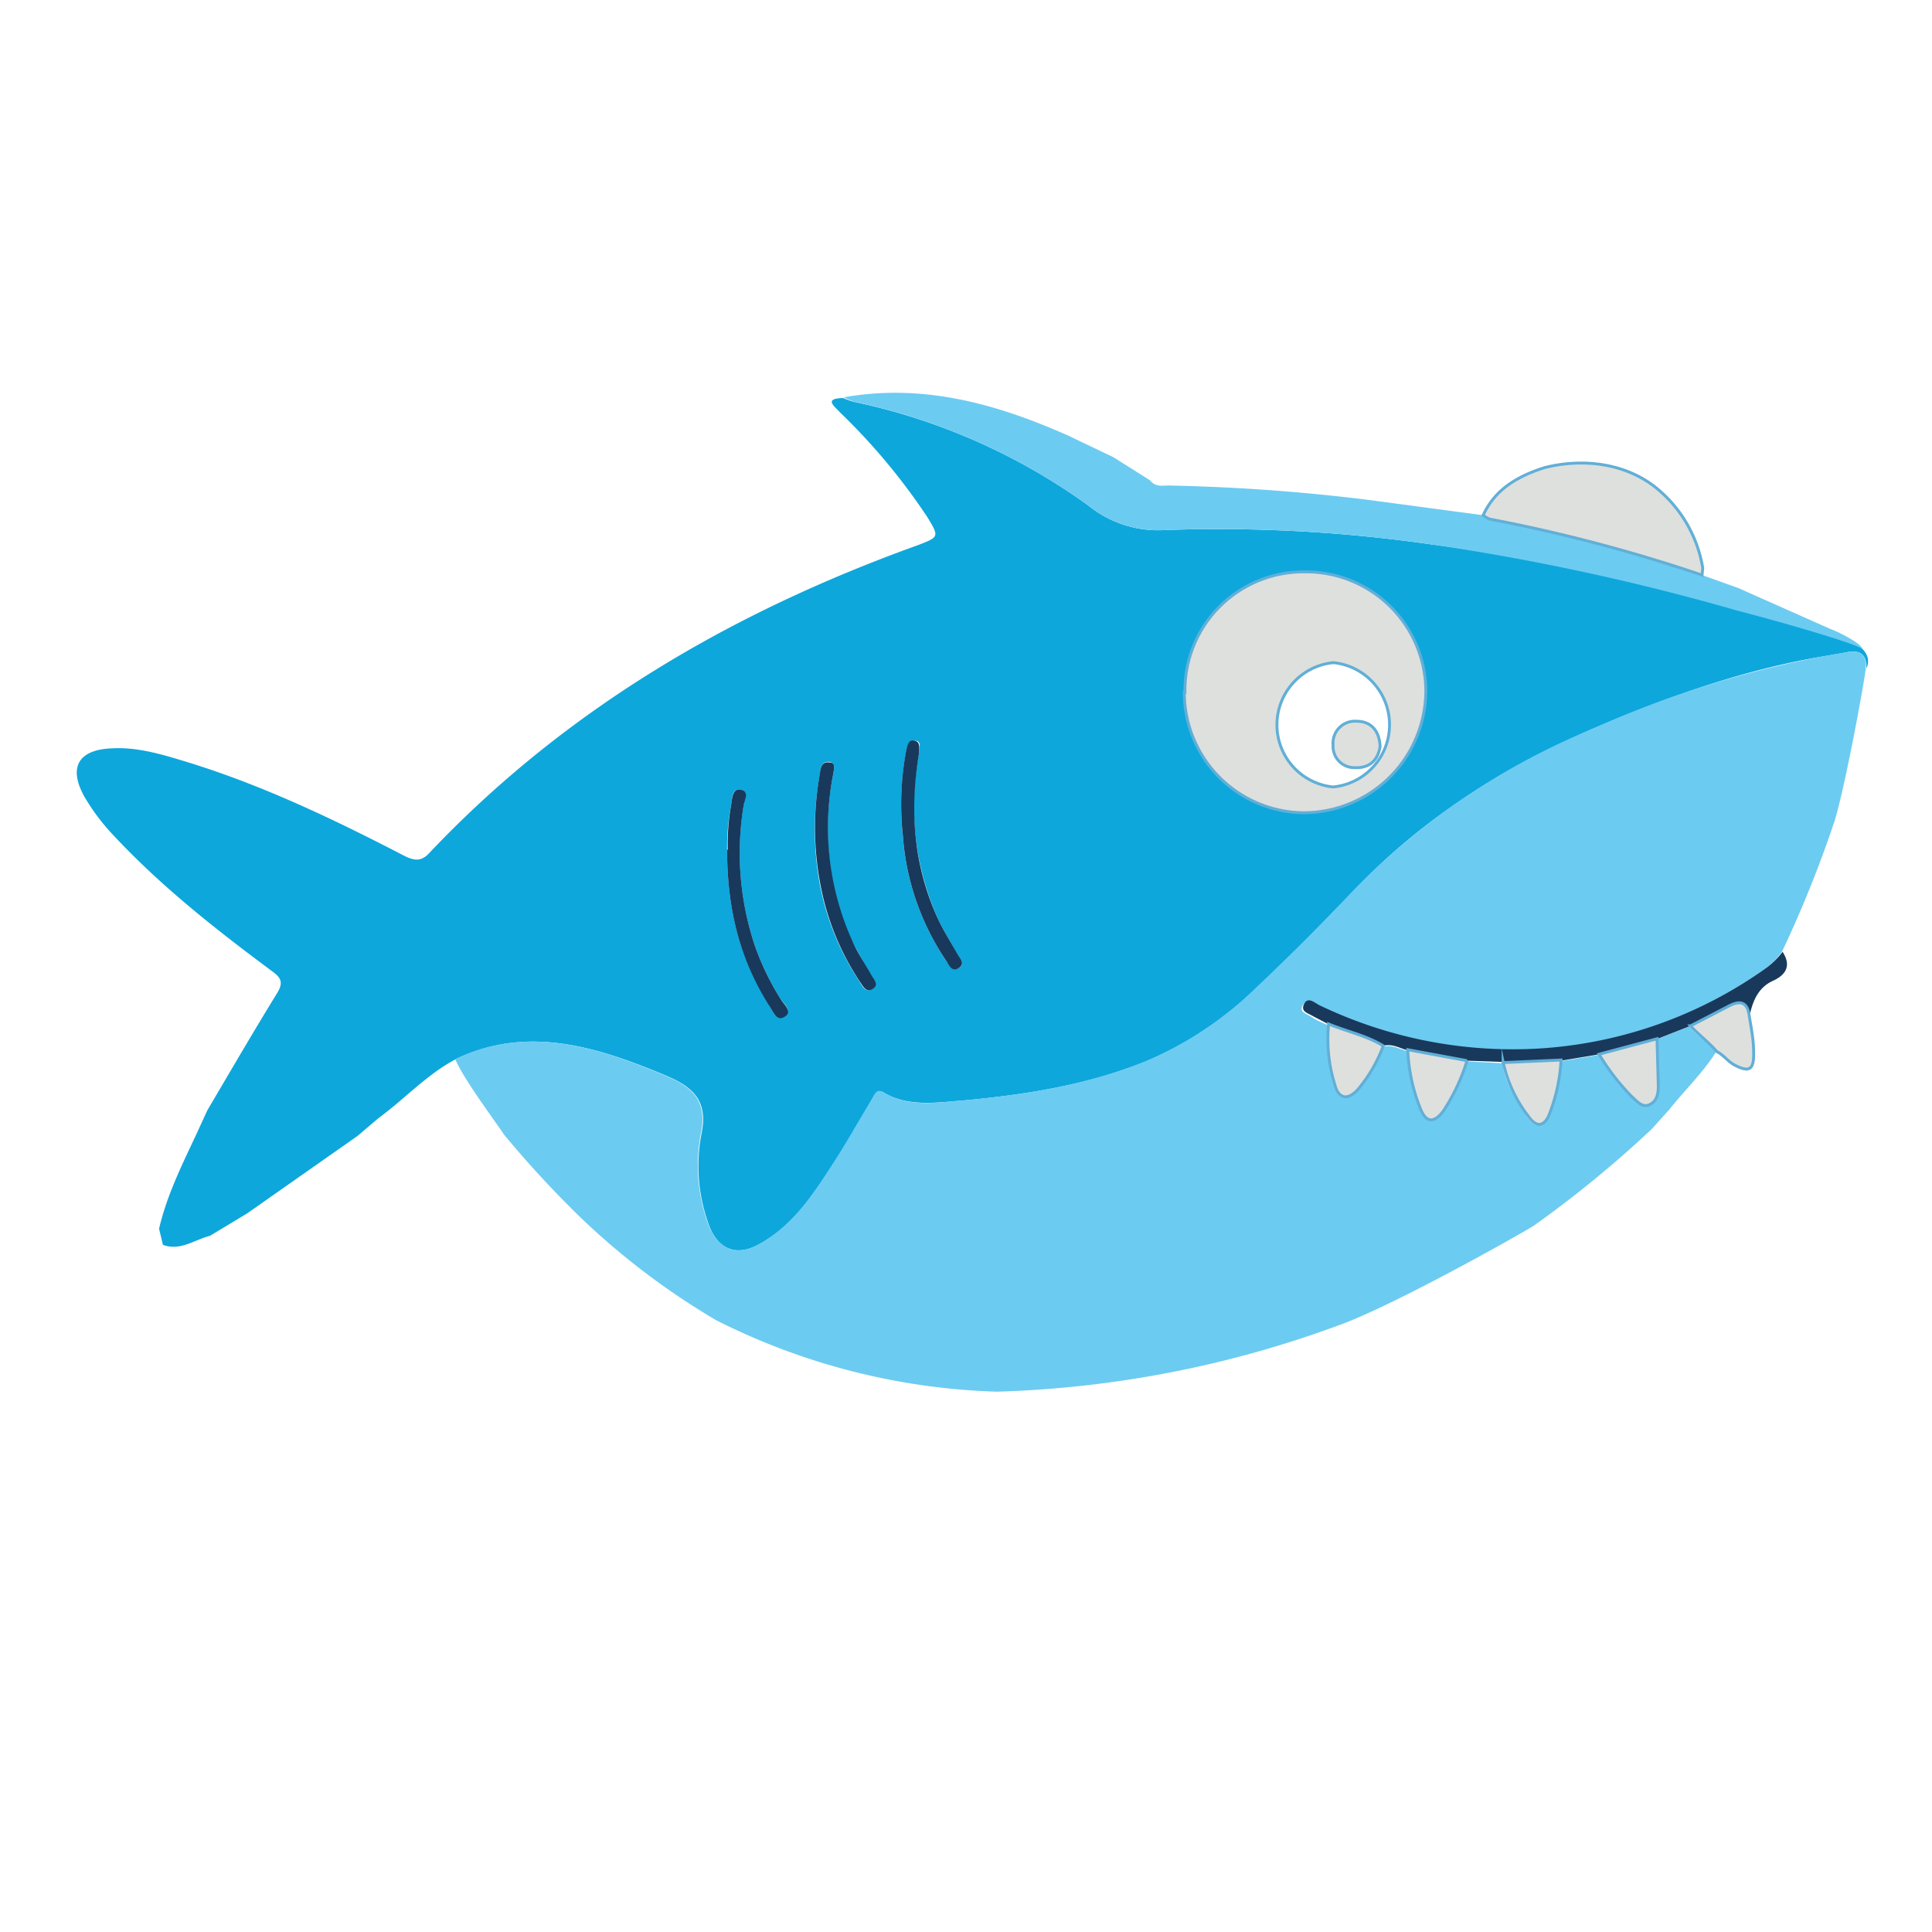 <svg id="Слой_1" data-name="Слой 1" xmlns="http://www.w3.org/2000/svg" viewBox="0 0 300 300"><defs><style>.cls-2{fill:#6ccbf1}.cls-3{fill:#dee0de;stroke:#61afd7;stroke-miterlimit:10;stroke-width:.45px}.cls-4{fill:#18395b}</style></defs><path d="M32.2 172.4c3.6-6.1 7.2-12.3 10.9-18.3 1-1.7.4-2.4-1-3.4-8.6-6.4-17-13-24.3-20.8a32.5 32.5 0 0 1-4.7-6.2c-2.5-4.5-1-7.3 4.3-7.5 3.7-.2 7.3.8 10.9 1.9 12 3.6 23.3 9 34.5 14.8 1.8.9 2.8.8 4.1-.7C88 110 113.8 95 142.4 84.7c3.4-1.3 3.5-1.3 1.6-4.4A97.3 97.3 0 0 0 130.4 64c-.9-1-2.5-2.1.5-2.2a13 13 0 0 0 1.7.6A95.7 95.7 0 0 1 169 78.5a17.2 17.2 0 0 0 12 3.8 232 232 0 0 1 41 2.2 341 341 0 0 1 46.4 9.4c6.1 1.7 11.8 4 18 5.3l1 .3c1 .5 3.5 2 2.4 4.3.1-2.4-1.2-2.9-3.1-2.5l-5.2.9c-12 2.2-23.3 6.3-34.5 11.1-13.7 6-26.1 13.8-36.5 24.7-5 5.2-10 10.3-15.3 15.3a55.6 55.6 0 0 1-17 11.4c-9.3 3.8-19 5.3-28.8 6.2-4 .3-8.3 1-12.1-1.2-1.1-.7-1.4.2-1.8 1-2 3-3.7 6.3-5.7 9.4-3.3 5-6.5 10.2-11.9 13.1-3.8 2.1-6.7.6-8-3.5a26.5 26.5 0 0 1-1-13.5c1.2-5.6-1.6-7.6-6-9.4-10.4-4.3-21-7.6-32-2.4-4.6 2.4-8 6.2-12.1 9.2l-3.3 2.8-17.1 12-5.8 3.5c-2.4.6-4.6 2.4-7.3 1.4l-.6-2.5c1.2-5.2 3.6-10 5.8-14.7zM184 107.5a18.7 18.7 0 0 0 18.5 18.7c10.2.2 19-8.5 19-18.7a18.6 18.6 0 0 0-18.8-18.7 18.4 18.4 0 0 0-18.8 18.7zm-54.6 12.6c.1-.7.4-1.6-.6-1.8-1.3-.1-1.4 1-1.5 2a47 47 0 0 0 0 17 40.8 40.8 0 0 0 6.1 15c.5.8 1 2 2.1 1.2 1-.6.1-1.4-.3-2.1l-3-5.4a42.9 42.9 0 0 1-2.8-25.9zm-16.5 11.8c0 9.3 2 17 6.5 24.1.6.9 1 2.6 2.3 1.8 1.5-.8 0-1.9-.5-2.7a41.1 41.1 0 0 1-4-8.3 45.3 45.3 0 0 1-1.7-22c.2-.7.8-2-.6-2.2-1.2-.1-1.2 1.2-1.3 2a35.7 35.7 0 0 0-.7 7.3zm29.8-14.9c0-.8.5-1.9-.6-2s-1.2.9-1.4 1.7a45.3 45.3 0 0 0-.5 13.2 39.6 39.6 0 0 0 6.8 19.4c.5.7.9 1.6 1.9 1s.2-1.4-.2-2c-1-1.9-2.1-3.6-3-5.5a43 43 0 0 1-3-25.8z" fill="#0da7dc"/><path class="cls-2" d="M70.8 164.4c11.1-5.2 21.6-1.9 32 2.4 4.4 1.8 7.2 3.8 6 9.4a26.5 26.5 0 0 0 1 13.4c1.4 4.2 4.3 5.7 8 3.6 5.5-3 8.7-8.1 11.9-13.1 2-3.1 3.8-6.3 5.7-9.5.4-.7.7-1.6 1.8-1 3.9 2.4 8.1 1.6 12.1 1.3 9.8-.9 19.6-2.4 28.8-6.2a55.6 55.6 0 0 0 17-11.4c5.3-5 10.3-10 15.3-15.3a110.2 110.2 0 0 1 36.6-24.7 158.6 158.6 0 0 1 39.6-12c2-.4 3.3.1 3.1 2.5 0 1-3.1 18-4.8 23.6a183.3 183.3 0 0 1-8.2 20.4 12.6 12.6 0 0 1-2.3 2.4A67.7 67.7 0 0 1 237 163a69.4 69.4 0 0 1-32.2-6.8c-.8-.4-1.8-1.2-2.5-.1s.8 1.4 1.5 1.9 1.6.8 2.4 1.2a23.7 23.7 0 0 0 .8 9c.7 2.6 2.1 3 3.8 1a23 23 0 0 0 3.9-6.6c1.4-.5 2.5.3 3.8.6a27.2 27.2 0 0 0 1.9 9c1 2.3 2.2 2.4 3.6.3a30.4 30.4 0 0 0 3.7-7.7l5.6.3c.4 3.1 2.1 5.7 3.8 8.3 1.3 2 2.6 1.7 3.5-.6a27 27 0 0 0 1.7-8l6-1a35.8 35.8 0 0 0 5 6.5c.7.8 1.5 1.8 2.8 1.3s1.3-1.8 1.3-3l-.2-7.2 5.1-2c1.3 1.5 2.9 2.5 4.2 3.9-2 3.2-5 6.1-7.3 9l-2.7 3a172.7 172.7 0 0 1-18.3 15c-1.5 1-21 12-29.8 15.3a167.4 167.4 0 0 1-53.6 10.5 103.5 103.5 0 0 1-43.6-11.1 113.6 113.6 0 0 1-21-15.9 161.6 161.6 0 0 1-12-13c-.5-.9-6.1-8.3-7.5-11.6zM289.2 100.8c-1-.9-13.3-4.4-19.5-6A362 362 0 0 0 222 84.5a231 231 0 0 0-41.1-2.2 17.2 17.2 0 0 1-11.9-3.8 95.7 95.7 0 0 0-36.3-16.1 13 13 0 0 1-1.7-.7c12.3-2.2 23.8 1 35 6l6.9 3.3 5.7 3.6c.9 1.2 2.2.7 3.4.8a298.2 298.2 0 0 1 30.3 2.2l18 2.4a3.8 3.8 0 0 0 1 .6 246.7 246.7 0 0 1 33 8.7l5.6 2 14.4 6.4c.9.3 4.4 2 4.9 3z"/><path class="cls-3" d="M264.3 89.3a246.5 246.5 0 0 0-33-8.7 3.8 3.8 0 0 1-1-.6c1-2 2.8-5.3 9.6-7.4 6-1.5 12.9-.7 17.8 3.6a20.2 20.2 0 0 1 6.7 12z"/><path class="cls-4" d="M262.5 159.3l-5.1 2-9 2.4-6 1-9 .2-5.6-.2-9.2-1.6c-1.2-.3-2.4-1.1-3.8-.7-2.6-1.6-5.6-2.2-8.4-3.3l-2.5-1.3c-.8-.5-2-.7-1.4-1.9s1.6-.2 2.4.2a69.4 69.4 0 0 0 32.2 6.8 67.7 67.7 0 0 0 37.3-12.7 12.6 12.6 0 0 0 2.4-2.4c1.3 2 .7 3.5-1.5 4.5s-3.1 3-3.6 5.3c-.4-2.1-1.5-2.5-3.3-1.4s-4 2.1-6 3.2z"/><path class="cls-3" d="M262.5 159.3l5.8-3c1.8-1 3-.8 3.3 1.3.3 1.9.7 3.8.7 5.7.1 2.9-.7 3.3-3.1 2-1-.6-1.6-1.5-2.6-2-1.3-1.5-2.8-2.6-4.1-4zM184 107.5a18.4 18.4 0 0 1 18.6-18.7 18.6 18.6 0 0 1 18.8 18.7 19 19 0 0 1-19 18.7 18.7 18.7 0 0 1-18.5-18.7zm23 14.7a9.7 9.7 0 0 0 .1-19.3h-.1a9.7 9.7 0 0 0 0 19.3z"/><path class="cls-4" d="M129.4 120.1a42.9 42.9 0 0 0 2.9 25.9c.8 1.9 2 3.6 3 5.4.4.7 1.2 1.5.3 2.1-1.1.8-1.6-.4-2.1-1.1a40.8 40.8 0 0 1-6.1-15 47 47 0 0 1-.1-17.2c.1-.8.2-2 1.5-1.8 1 0 .7 1 .6 1.7zM113 132a35.8 35.8 0 0 1 .6-7.4c.1-.8.2-2.1 1.3-2 1.5.2.8 1.5.6 2.3a45.3 45.3 0 0 0 1.7 21.9 41.1 41.1 0 0 0 4 8.3c.5.9 2 2 .6 2.8-1.3.8-1.8-1-2.4-1.8-4.5-7.1-6.5-14.9-6.5-24.2zM142.7 117c-1.5 9-.8 17.6 3 25.8.9 1.9 2 3.6 3 5.4.4.7 1.2 1.4.2 2.1s-1.5-.3-1.9-1a39.6 39.6 0 0 1-6.8-19.5 45.3 45.3 0 0 1 .5-13.2c.2-.8.3-1.8 1.3-1.6s.7 1.3.7 2z"/><path class="cls-3" d="M218.6 163l9.2 1.7a30.4 30.4 0 0 1-3.6 7.7c-1.5 2.1-2.8 2-3.7-.4a27.2 27.2 0 0 1-1.9-9zM206.3 159c2.9 1.2 5.9 1.8 8.5 3.4a23 23 0 0 1-3.8 6.6c-1.7 2-3.2 1.7-3.8-.8a23.7 23.7 0 0 1-.9-9.1zM248.3 163.7l9-2.4.2 7.3c0 1-.1 2.3-1.3 2.9s-2-.5-2.9-1.3a35.8 35.8 0 0 1-5-6.5zM233.4 165l9-.4a27.1 27.1 0 0 1-1.7 8.1c-.8 2.3-2.1 2.5-3.4.6a20.9 20.9 0 0 1-3.9-8.4z"/><path d="M207 122.2zm7.3-6.3c-.1-2.4-1.4-3.8-3.6-3.9a3.4 3.4 0 0 0-3.7 3.7 3.3 3.3 0 0 0 3.5 3.5c2.3.1 3.5-1.2 3.8-3.3z" fill="#132e50"/><path class="cls-3" d="M214.3 115.9c-.3 2-1.5 3.4-3.9 3.3a3.3 3.3 0 0 1-3.4-3.5 3.4 3.4 0 0 1 3.7-3.7c2.2 0 3.5 1.5 3.6 3.9z"/></svg>